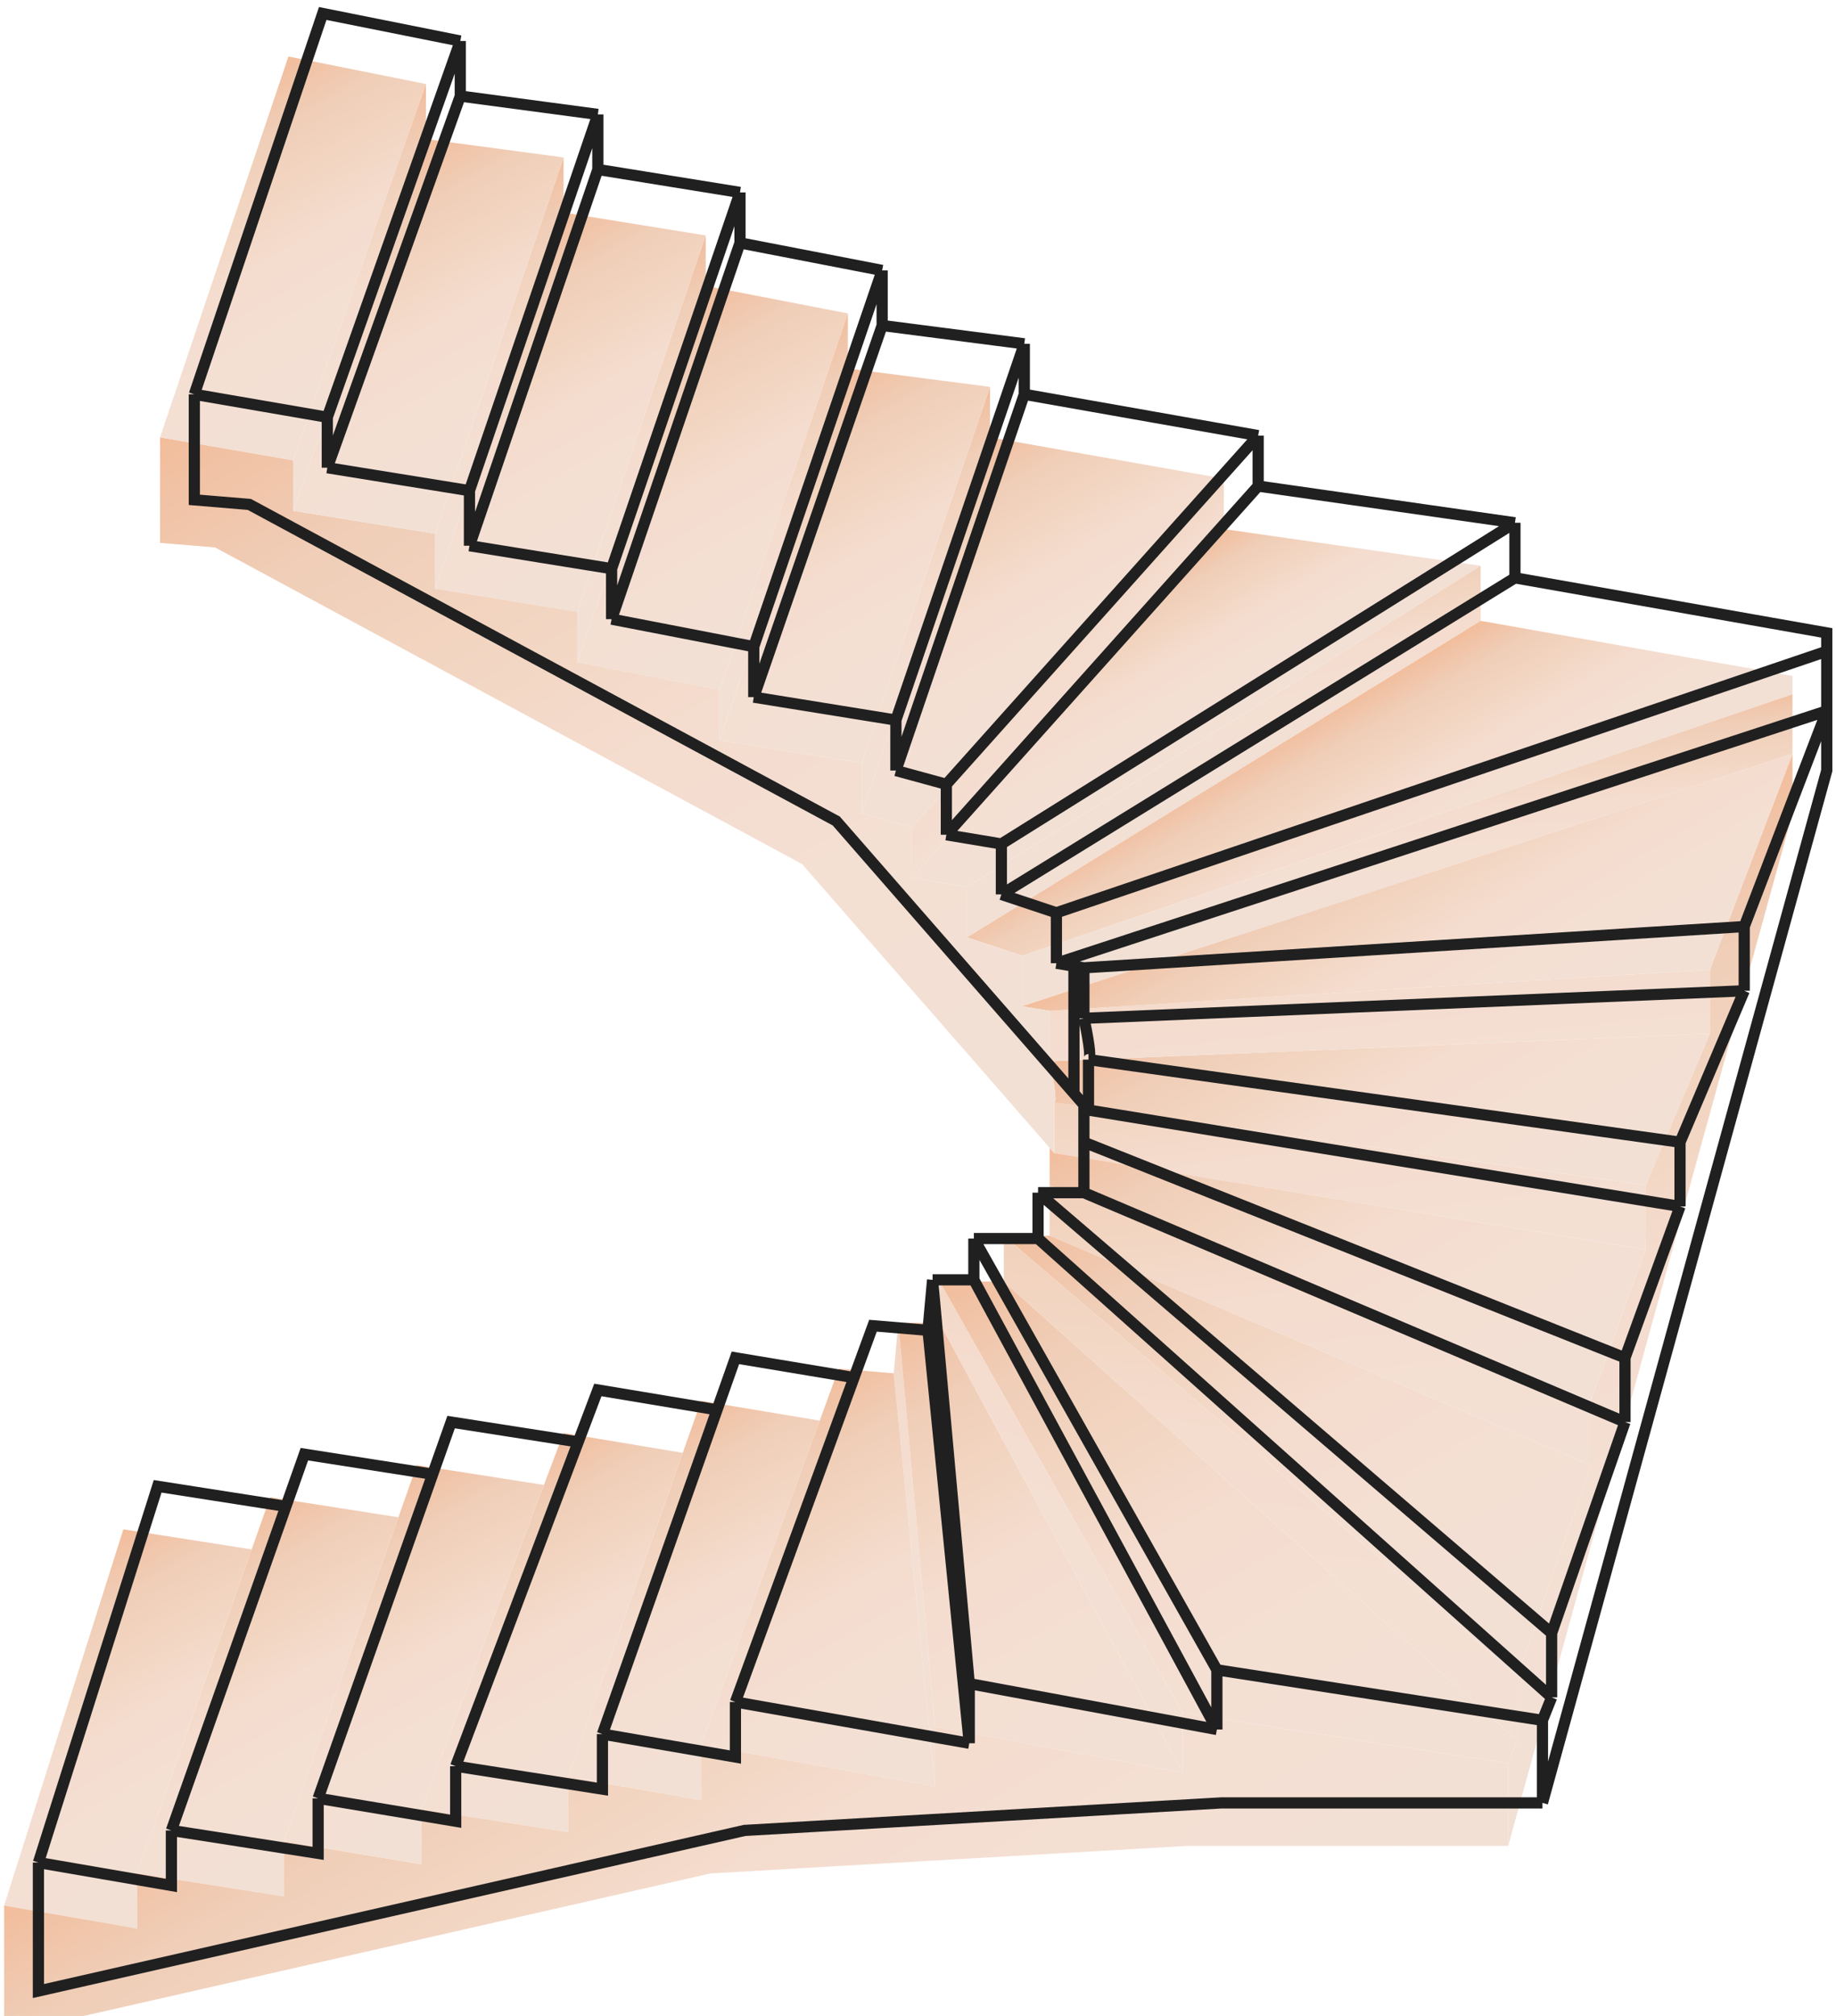 <svg width="246" height="270" viewBox="0 0 246 270" fill="none" xmlns="http://www.w3.org/2000/svg">
<path d="M122.205 117.566L163.984 70.862V64.103L122.205 110.806V117.566Z" fill="url(#paint0_linear_314_195)"/>
<path d="M129.578 118.795L198.39 75.778L163.984 70.862L122.205 117.566L129.578 118.795Z" fill="url(#paint1_linear_314_195)"/>
<path d="M141.251 154.436L220.508 167.342V158.739L141.251 147.676V154.436Z" fill="url(#paint2_linear_314_195)"/>
<path d="M141.251 147.676L220.508 158.739L229.11 138.459L140.637 142.147C141.047 143.99 141.741 147.676 141.251 147.676Z" fill="url(#paint3_linear_314_195)"/>
<path d="M229.11 138.46V129.856L140.637 135.387V142.147L229.11 138.46Z" fill="url(#paint4_linear_314_195)"/>
<path d="M129.578 125.553L198.39 83.153V75.778L129.578 118.795V125.553Z" fill="url(#paint5_linear_314_195)"/>
<path d="M229.11 138.46L220.508 158.739V167.343L213.135 187.622V196.225L203.305 224.493V233.097L202.076 236.169V247.231L240.169 108.963V100.974L229.11 129.857V138.46Z" fill="url(#paint6_linear_314_195)"/>
<path d="M198.39 83.152L129.578 125.553L136.951 128.011L240.169 92.985V90.527L198.39 83.152Z" fill="url(#paint7_linear_314_195)"/>
<path d="M136.95 134.771L240.169 100.974V92.985L136.95 128.011V134.771Z" fill="url(#paint8_linear_314_195)"/>
<path d="M140.637 135.387L229.11 129.857L240.169 100.974L136.95 134.772L140.637 135.387Z" fill="url(#paint9_linear_314_195)"/>
<path d="M93.942 241.085V233.711L109.833 190.269L93.942 187.622L91.48 194.585L76.125 238.012L93.942 241.085Z" fill="url(#paint10_linear_314_195)"/>
<path d="M202.077 236.169L203.305 233.096L134.493 171.644H125.892L158.455 229.409L202.077 236.169Z" fill="url(#paint11_linear_314_195)"/>
<path d="M125.277 231.253L120.361 177.175L119.747 183.935L125.277 239.242V231.253Z" fill="url(#paint12_linear_314_195)"/>
<path d="M158.454 237.398L125.891 177.175H120.361L125.276 231.253L158.454 237.398Z" fill="url(#paint13_linear_314_195)"/>
<path d="M213.135 187.622L140.637 158.739V165.499L213.135 196.225V187.622Z" fill="url(#paint14_linear_314_195)"/>
<path d="M213.136 196.225L140.637 165.499H134.493L203.305 224.493L213.136 196.225Z" fill="url(#paint15_linear_314_195)"/>
<path d="M203.305 224.493L134.493 165.499V171.644L203.305 233.097V224.493Z" fill="url(#paint16_linear_314_195)"/>
<path d="M158.455 229.409L125.892 171.644V177.175L158.455 237.398V229.409Z" fill="url(#paint17_linear_314_195)"/>
<path d="M38.033 253.99V246.616L53.379 203.213L36.19 200.526L33.718 207.515L18.372 250.917L38.033 253.99Z" fill="url(#paint18_linear_314_195)"/>
<path d="M18.372 250.917L33.718 207.515L16.529 204.828L0.555 255.219L18.372 258.292V250.917Z" fill="url(#paint19_linear_314_195)"/>
<path d="M122.205 110.806L163.984 64.103L132.649 58.572L115.446 108.963L122.205 110.806Z" fill="url(#paint20_linear_314_195)"/>
<path d="M125.277 239.241L119.747 183.934L112.374 183.32L109.833 190.269L93.942 233.711L125.277 239.241Z" fill="url(#paint21_linear_314_195)"/>
<path d="M76.126 245.387V238.013L91.481 194.585L75.511 191.923L72.879 198.886L56.465 242.314L76.126 245.387Z" fill="url(#paint22_linear_314_195)"/>
<path d="M158.454 229.409V237.397L125.277 231.252V239.241L93.943 233.71V241.085L76.125 238.012V245.386L56.465 242.314V249.688L38.033 246.615V253.99L18.372 250.917V258.291L0.555 255.219V272.425L95.172 250.917L159.069 247.23H202.077V236.168L158.454 229.409Z" fill="url(#paint23_linear_314_195)"/>
<path d="M56.465 249.688V242.314L72.879 198.885L55.851 196.225L53.38 203.213L38.033 246.615L56.465 249.688Z" fill="url(#paint24_linear_314_195)"/>
<path d="M96.401 92.371L113.604 41.98L94.558 38.293L77.355 88.685L96.401 92.371Z" fill="url(#paint25_linear_314_195)"/>
<path d="M77.355 88.685L94.558 38.293V31.534L77.355 81.925V88.685Z" fill="url(#paint26_linear_314_195)"/>
<path d="M96.4 99.131L113.603 49.354V41.98L96.4 92.371V99.131Z" fill="url(#paint27_linear_314_195)"/>
<path d="M220.508 167.342L141.251 154.436L140.637 153.734V158.739L213.135 187.622L220.508 167.342Z" fill="url(#paint28_linear_314_195)"/>
<path d="M115.446 108.962L132.649 58.571V51.812L115.446 102.202V108.962Z" fill="url(#paint29_linear_314_195)"/>
<path d="M115.447 102.203L132.65 51.812L113.603 49.354L96.4 99.13L115.447 102.203Z" fill="url(#paint30_linear_314_195)"/>
<path d="M77.354 81.925L94.557 31.534L75.511 28.46L58.308 78.851L77.354 81.925Z" fill="url(#paint31_linear_314_195)"/>
<path d="M58.308 78.851L75.511 28.46V21.086L58.308 71.477V78.851Z" fill="url(#paint32_linear_314_195)"/>
<path d="M141.252 147.677C141.742 147.677 141.048 143.991 140.637 142.147V135.387L136.951 134.772V128.012L129.578 125.554V118.794L122.205 117.565V110.805L115.447 108.962V102.202L96.401 99.129V92.37L77.354 88.682V81.923L58.308 78.85V71.476L39.262 68.403V61.643L21.444 58.571V72.705L28.817 73.319L107.46 115.721L139.303 152.202V135.386V152.202L140.637 153.733L141.252 154.435V147.677Z" fill="url(#paint33_linear_314_195)"/>
<path d="M57.079 11.254L38.647 7.566L21.444 58.572L39.262 61.644L57.079 11.254Z" fill="url(#paint34_linear_314_195)"/>
<path d="M39.262 68.404L57.079 18.628V11.253L39.262 61.644V68.404Z" fill="url(#paint35_linear_314_195)"/>
<path d="M58.308 71.477L75.511 21.087L57.079 18.628L39.262 68.405L58.308 71.477Z" fill="url(#paint36_linear_314_195)"/>
<path d="M5.147 249.458L22.965 252.531V245.156M5.147 249.458L21.122 199.067L38.312 201.754M5.147 249.458V266.665L99.764 245.156L163.662 241.469H206.669M22.965 245.156L42.626 248.229V240.855M22.965 245.156L38.312 201.754M42.626 240.855L61.057 243.927V236.553M42.626 240.855L57.972 197.452M61.057 236.553L80.718 239.626V232.251M61.057 236.553L77.472 193.125M80.718 232.251L98.536 235.324V227.95M80.718 232.251L96.073 188.824M98.536 227.95L129.87 233.48M98.536 227.95L114.425 184.509M129.87 233.48V225.492M129.87 233.48L124.34 178.173M129.87 225.492L163.047 231.637M129.87 225.492L124.955 171.414M163.047 231.637V223.648M163.047 231.637L130.484 171.414M163.047 223.648L206.669 230.408M163.047 223.648L130.484 165.883M124.955 171.414L124.34 178.173M124.955 171.414H130.484M124.34 178.173L116.968 177.559L114.425 184.509M206.669 241.469V230.408M206.669 241.469L244.762 103.201V95.213M206.669 230.408L207.898 227.335M130.484 171.414V165.883M130.484 165.883H139.086M139.086 165.883L207.898 227.335M139.086 165.883V159.738M207.898 227.335V218.732M207.898 218.732L139.086 159.738M207.898 218.732L217.728 190.464M139.086 159.738H145.23M145.23 159.738L217.728 190.464M145.23 159.738V152.978M217.728 190.464V181.86M217.728 181.86L145.23 152.978M217.728 181.86L225.101 161.581M114.425 184.509L98.536 181.86L96.073 188.824M96.073 188.824L80.104 186.162L77.472 193.125M77.472 193.125L60.443 190.464L57.972 197.452M57.972 197.452L40.782 194.765L38.312 201.754M145.23 152.978V147.972M145.844 148.676L225.101 161.581M145.844 148.676V141.916M145.844 148.676L145.23 147.972M225.101 161.581V152.978M225.101 152.978L145.844 141.916M225.101 152.978L233.703 132.699M145.844 141.916C146.336 141.916 145.639 138.229 145.23 136.386M145.23 136.386L233.703 132.699M145.23 136.386V129.626M233.703 132.699V124.095M233.703 124.095L145.23 129.626M233.703 124.095L244.762 95.213M145.23 129.626L141.543 129.011M141.543 129.011L244.762 95.213M141.543 129.011V122.251M244.762 95.213V87.224M244.762 87.224L141.543 122.251M244.762 87.224V84.766L202.983 77.392M141.543 122.251L134.171 119.793M134.171 119.793L202.983 77.392M134.171 119.793V113.033M202.983 77.392V70.018M202.983 70.018L134.171 113.033M202.983 70.018L168.577 65.102M134.171 113.033L126.798 111.805M126.798 111.805L168.577 65.102M126.798 111.805V105.045M168.577 65.102V58.342M168.577 58.342L126.798 105.045M168.577 58.342L137.243 52.811M126.798 105.045L120.04 103.201M120.04 103.201V96.442M120.04 103.201L137.243 52.811M137.243 52.811V46.051M137.243 46.051L120.04 96.442M137.243 46.051L118.196 43.593M120.04 96.442L100.993 93.369M100.993 93.369L118.196 43.593M100.993 93.369V86.609M118.196 43.593V36.219M118.196 36.219L100.993 86.609M118.196 36.219L99.15 32.532M100.993 86.609L81.947 82.923M81.947 82.923L99.15 32.532M81.947 82.923V76.163M99.15 32.532V25.773M99.15 25.773L81.947 76.163M99.15 25.773L80.104 22.699M81.947 76.163L62.901 73.09M62.901 73.09L80.104 22.699M62.901 73.09V65.716M80.104 22.699V15.325M80.104 15.325L62.901 65.716M80.104 15.325L61.672 12.866M62.901 65.716L43.854 62.643M43.854 62.643L61.672 12.866M43.854 62.643V55.883M61.672 12.866V5.493M61.672 5.493L43.854 55.883M61.672 5.493L43.24 1.806L26.037 52.811M43.854 55.883L26.037 52.811M26.037 52.811V66.945L33.41 67.56L112.052 109.962L143.895 146.442M145.23 147.972L143.895 146.442M143.895 146.442V129.626" stroke="#202020" stroke-width="1.5"/>
<defs>
<linearGradient id="paint0_linear_314_195" x1="151.803" y1="99.452" x2="133.741" y2="81.587" gradientUnits="userSpaceOnUse">
<stop stop-color="#F2E0D5"/>
<stop offset="0.329" stop-color="#F4DFD3"/>
<stop offset="0.525" stop-color="#F4DCCE"/>
<stop offset="0.687" stop-color="#F2D5C1"/>
<stop offset="0.831" stop-color="#F0CEB8"/>
<stop offset="0.96" stop-color="#F1C1A3"/>
<stop offset="1" stop-color="#F3BD9A"/>
</linearGradient>
<linearGradient id="paint1_linear_314_195" x1="162.195" y1="99.959" x2="150.042" y2="78.915" gradientUnits="userSpaceOnUse">
<stop stop-color="#F2E0D5"/>
<stop offset="0.329" stop-color="#F4DFD3"/>
<stop offset="0.525" stop-color="#F4DCCE"/>
<stop offset="0.687" stop-color="#F2D5C1"/>
<stop offset="0.831" stop-color="#F0CEB8"/>
<stop offset="0.96" stop-color="#F1C1A3"/>
<stop offset="1" stop-color="#F3BD9A"/>
</linearGradient>
<linearGradient id="paint2_linear_314_195" x1="184.2" y1="183.219" x2="177.186" y2="126.989" gradientUnits="userSpaceOnUse">
<stop stop-color="#F2E0D5"/>
<stop offset="0.329" stop-color="#F4DFD3"/>
<stop offset="0.525" stop-color="#F4DCCE"/>
<stop offset="0.687" stop-color="#F2D5C1"/>
<stop offset="0.831" stop-color="#F0CEB8"/>
<stop offset="0.96" stop-color="#F1C1A3"/>
<stop offset="1" stop-color="#F3BD9A"/>
</linearGradient>
<linearGradient id="paint3_linear_314_195" x1="200.797" y1="170.122" x2="173.638" y2="123.09" gradientUnits="userSpaceOnUse">
<stop stop-color="#F2E0D5"/>
<stop offset="0.329" stop-color="#F4DFD3"/>
<stop offset="0.525" stop-color="#F4DCCE"/>
<stop offset="0.687" stop-color="#F2D5C1"/>
<stop offset="0.831" stop-color="#F0CEB8"/>
<stop offset="0.96" stop-color="#F1C1A3"/>
<stop offset="1" stop-color="#F3BD9A"/>
</linearGradient>
<linearGradient id="paint4_linear_314_195" x1="187.092" y1="157.033" x2="182.17" y2="110.385" gradientUnits="userSpaceOnUse">
<stop stop-color="#F2E0D5"/>
<stop offset="0.329" stop-color="#F4DFD3"/>
<stop offset="0.525" stop-color="#F4DCCE"/>
<stop offset="0.687" stop-color="#F2D5C1"/>
<stop offset="0.831" stop-color="#F0CEB8"/>
<stop offset="0.96" stop-color="#F1C1A3"/>
<stop offset="1" stop-color="#F3BD9A"/>
</linearGradient>
<linearGradient id="paint5_linear_314_195" x1="164.8" y1="104.27" x2="159.105" y2="79.163" gradientUnits="userSpaceOnUse">
<stop stop-color="#F2E0D5"/>
<stop offset="0.329" stop-color="#F4DFD3"/>
<stop offset="0.525" stop-color="#F4DCCE"/>
<stop offset="0.687" stop-color="#F2D5C1"/>
<stop offset="0.831" stop-color="#F0CEB8"/>
<stop offset="0.96" stop-color="#F1C1A3"/>
<stop offset="1" stop-color="#F3BD9A"/>
</linearGradient>
<linearGradient id="paint6_linear_314_195" x1="248.019" y1="220.699" x2="194.208" y2="127.515" gradientUnits="userSpaceOnUse">
<stop stop-color="#F2E0D5"/>
<stop offset="0.329" stop-color="#F4DFD3"/>
<stop offset="0.525" stop-color="#F4DCCE"/>
<stop offset="0.687" stop-color="#F2D5C1"/>
<stop offset="0.831" stop-color="#F0CEB8"/>
<stop offset="0.96" stop-color="#F1C1A3"/>
<stop offset="1" stop-color="#F3BD9A"/>
</linearGradient>
<linearGradient id="paint7_linear_314_195" x1="192.181" y1="120.697" x2="177.475" y2="95.232" gradientUnits="userSpaceOnUse">
<stop stop-color="#F2E0D5"/>
<stop offset="0.329" stop-color="#F4DFD3"/>
<stop offset="0.525" stop-color="#F4DCCE"/>
<stop offset="0.687" stop-color="#F2D5C1"/>
<stop offset="0.831" stop-color="#F0CEB8"/>
<stop offset="0.96" stop-color="#F1C1A3"/>
<stop offset="1" stop-color="#F3BD9A"/>
</linearGradient>
<linearGradient id="paint8_linear_314_195" x1="189.227" y1="123.472" x2="187.269" y2="95.337" gradientUnits="userSpaceOnUse">
<stop stop-color="#F2E0D5"/>
<stop offset="0.329" stop-color="#F4DFD3"/>
<stop offset="0.525" stop-color="#F4DCCE"/>
<stop offset="0.687" stop-color="#F2D5C1"/>
<stop offset="0.831" stop-color="#F0CEB8"/>
<stop offset="0.96" stop-color="#F1C1A3"/>
<stop offset="1" stop-color="#F3BD9A"/>
</linearGradient>
<linearGradient id="paint9_linear_314_195" x1="203.886" y1="144.423" x2="182.967" y2="108.198" gradientUnits="userSpaceOnUse">
<stop stop-color="#F2E0D5"/>
<stop offset="0.329" stop-color="#F4DFD3"/>
<stop offset="0.525" stop-color="#F4DCCE"/>
<stop offset="0.687" stop-color="#F2D5C1"/>
<stop offset="0.831" stop-color="#F0CEB8"/>
<stop offset="0.96" stop-color="#F1C1A3"/>
<stop offset="1" stop-color="#F3BD9A"/>
</linearGradient>
<linearGradient id="paint10_linear_314_195" x1="104.884" y1="234.767" x2="81.731" y2="194.674" gradientUnits="userSpaceOnUse">
<stop stop-color="#F2E0D5"/>
<stop offset="0.329" stop-color="#F4DFD3"/>
<stop offset="0.525" stop-color="#F4DCCE"/>
<stop offset="0.687" stop-color="#F2D5C1"/>
<stop offset="0.831" stop-color="#F0CEB8"/>
<stop offset="0.96" stop-color="#F1C1A3"/>
<stop offset="1" stop-color="#F3BD9A"/>
</linearGradient>
<linearGradient id="paint11_linear_314_195" x1="188.308" y1="244.12" x2="141.313" y2="162.739" gradientUnits="userSpaceOnUse">
<stop stop-color="#F2E0D5"/>
<stop offset="0.329" stop-color="#F4DFD3"/>
<stop offset="0.525" stop-color="#F4DCCE"/>
<stop offset="0.687" stop-color="#F2D5C1"/>
<stop offset="0.831" stop-color="#F0CEB8"/>
<stop offset="0.96" stop-color="#F1C1A3"/>
<stop offset="1" stop-color="#F3BD9A"/>
</linearGradient>
<linearGradient id="paint12_linear_314_195" x1="115.796" y1="220.477" x2="143.73" y2="171.704" gradientUnits="userSpaceOnUse">
<stop stop-color="#F2E0D5"/>
<stop offset="0.329" stop-color="#F4DFD3"/>
<stop offset="0.525" stop-color="#F4DCCE"/>
<stop offset="0.687" stop-color="#F2D5C1"/>
<stop offset="0.831" stop-color="#F0CEB8"/>
<stop offset="0.96" stop-color="#F1C1A3"/>
<stop offset="1" stop-color="#F3BD9A"/>
</linearGradient>
<linearGradient id="paint13_linear_314_195" x1="148.168" y1="243.339" x2="112.561" y2="181.68" gradientUnits="userSpaceOnUse">
<stop stop-color="#F2E0D5"/>
<stop offset="0.329" stop-color="#F4DFD3"/>
<stop offset="0.525" stop-color="#F4DCCE"/>
<stop offset="0.687" stop-color="#F2D5C1"/>
<stop offset="0.831" stop-color="#F0CEB8"/>
<stop offset="0.96" stop-color="#F1C1A3"/>
<stop offset="1" stop-color="#F3BD9A"/>
</linearGradient>
<linearGradient id="paint14_linear_314_195" x1="180.878" y1="208.696" x2="172.402" y2="140.5" gradientUnits="userSpaceOnUse">
<stop stop-color="#F2E0D5"/>
<stop offset="0.329" stop-color="#F4DFD3"/>
<stop offset="0.525" stop-color="#F4DCCE"/>
<stop offset="0.687" stop-color="#F2D5C1"/>
<stop offset="0.831" stop-color="#F0CEB8"/>
<stop offset="0.96" stop-color="#F1C1A3"/>
<stop offset="1" stop-color="#F3BD9A"/>
</linearGradient>
<linearGradient id="paint15_linear_314_195" x1="200.075" y1="226.359" x2="157.319" y2="152.319" gradientUnits="userSpaceOnUse">
<stop stop-color="#F2E0D5"/>
<stop offset="0.329" stop-color="#F4DFD3"/>
<stop offset="0.525" stop-color="#F4DCCE"/>
<stop offset="0.687" stop-color="#F2D5C1"/>
<stop offset="0.831" stop-color="#F0CEB8"/>
<stop offset="0.96" stop-color="#F1C1A3"/>
<stop offset="1" stop-color="#F3BD9A"/>
</linearGradient>
<linearGradient id="paint16_linear_314_195" x1="164.45" y1="240.694" x2="174.391" y2="148.275" gradientUnits="userSpaceOnUse">
<stop stop-color="#F2E0D5"/>
<stop offset="0.329" stop-color="#F4DFD3"/>
<stop offset="0.525" stop-color="#F4DCCE"/>
<stop offset="0.687" stop-color="#F2D5C1"/>
<stop offset="0.831" stop-color="#F0CEB8"/>
<stop offset="0.96" stop-color="#F1C1A3"/>
<stop offset="1" stop-color="#F3BD9A"/>
</linearGradient>
<linearGradient id="paint17_linear_314_195" x1="133.663" y1="225.181" x2="161.562" y2="157.478" gradientUnits="userSpaceOnUse">
<stop stop-color="#F2E0D5"/>
<stop offset="0.329" stop-color="#F4DFD3"/>
<stop offset="0.525" stop-color="#F4DCCE"/>
<stop offset="0.687" stop-color="#F2D5C1"/>
<stop offset="0.831" stop-color="#F0CEB8"/>
<stop offset="0.96" stop-color="#F1C1A3"/>
<stop offset="1" stop-color="#F3BD9A"/>
</linearGradient>
<linearGradient id="paint18_linear_314_195" x1="48.071" y1="248.193" x2="24.458" y2="207.301" gradientUnits="userSpaceOnUse">
<stop stop-color="#F2E0D5"/>
<stop offset="0.329" stop-color="#F4DFD3"/>
<stop offset="0.525" stop-color="#F4DCCE"/>
<stop offset="0.687" stop-color="#F2D5C1"/>
<stop offset="0.831" stop-color="#F0CEB8"/>
<stop offset="0.96" stop-color="#F1C1A3"/>
<stop offset="1" stop-color="#F3BD9A"/>
</linearGradient>
<linearGradient id="paint19_linear_314_195" x1="29.102" y1="252.096" x2="5.489" y2="211.205" gradientUnits="userSpaceOnUse">
<stop stop-color="#F2E0D5"/>
<stop offset="0.329" stop-color="#F4DFD3"/>
<stop offset="0.525" stop-color="#F4DCCE"/>
<stop offset="0.687" stop-color="#F2D5C1"/>
<stop offset="0.831" stop-color="#F0CEB8"/>
<stop offset="0.96" stop-color="#F1C1A3"/>
<stop offset="1" stop-color="#F3BD9A"/>
</linearGradient>
<linearGradient id="paint20_linear_314_195" x1="145.846" y1="97.154" x2="125.837" y2="62.506" gradientUnits="userSpaceOnUse">
<stop stop-color="#F2E0D5"/>
<stop offset="0.329" stop-color="#F4DFD3"/>
<stop offset="0.525" stop-color="#F4DCCE"/>
<stop offset="0.687" stop-color="#F2D5C1"/>
<stop offset="0.831" stop-color="#F0CEB8"/>
<stop offset="0.96" stop-color="#F1C1A3"/>
<stop offset="1" stop-color="#F3BD9A"/>
</linearGradient>
<linearGradient id="paint21_linear_314_195" x1="124.621" y1="239.621" x2="97.177" y2="192.096" gradientUnits="userSpaceOnUse">
<stop stop-color="#F2E0D5"/>
<stop offset="0.329" stop-color="#F4DFD3"/>
<stop offset="0.525" stop-color="#F4DCCE"/>
<stop offset="0.687" stop-color="#F2D5C1"/>
<stop offset="0.831" stop-color="#F0CEB8"/>
<stop offset="0.96" stop-color="#F1C1A3"/>
<stop offset="1" stop-color="#F3BD9A"/>
</linearGradient>
<linearGradient id="paint22_linear_314_195" x1="86.173" y1="239.585" x2="62.867" y2="199.226" gradientUnits="userSpaceOnUse">
<stop stop-color="#F2E0D5"/>
<stop offset="0.329" stop-color="#F4DFD3"/>
<stop offset="0.525" stop-color="#F4DCCE"/>
<stop offset="0.687" stop-color="#F2D5C1"/>
<stop offset="0.831" stop-color="#F0CEB8"/>
<stop offset="0.96" stop-color="#F1C1A3"/>
<stop offset="1" stop-color="#F3BD9A"/>
</linearGradient>
<linearGradient id="paint23_linear_314_195" x1="123.446" y1="292.636" x2="76.51" y2="211.357" gradientUnits="userSpaceOnUse">
<stop stop-color="#F2E0D5"/>
<stop offset="0.329" stop-color="#F4DFD3"/>
<stop offset="0.525" stop-color="#F4DCCE"/>
<stop offset="0.687" stop-color="#F2D5C1"/>
<stop offset="0.831" stop-color="#F0CEB8"/>
<stop offset="0.96" stop-color="#F1C1A3"/>
<stop offset="1" stop-color="#F3BD9A"/>
</linearGradient>
<linearGradient id="paint24_linear_314_195" x1="67.371" y1="243.391" x2="44.064" y2="203.031" gradientUnits="userSpaceOnUse">
<stop stop-color="#F2E0D5"/>
<stop offset="0.329" stop-color="#F4DFD3"/>
<stop offset="0.525" stop-color="#F4DCCE"/>
<stop offset="0.687" stop-color="#F2D5C1"/>
<stop offset="0.831" stop-color="#F0CEB8"/>
<stop offset="0.96" stop-color="#F1C1A3"/>
<stop offset="1" stop-color="#F3BD9A"/>
</linearGradient>
<linearGradient id="paint25_linear_314_195" x1="107.416" y1="86.01" x2="83.536" y2="44.658" gradientUnits="userSpaceOnUse">
<stop stop-color="#F2E0D5"/>
<stop offset="0.329" stop-color="#F4DFD3"/>
<stop offset="0.525" stop-color="#F4DCCE"/>
<stop offset="0.687" stop-color="#F2D5C1"/>
<stop offset="0.831" stop-color="#F0CEB8"/>
<stop offset="0.96" stop-color="#F1C1A3"/>
<stop offset="1" stop-color="#F3BD9A"/>
</linearGradient>
<linearGradient id="paint26_linear_314_195" x1="96.176" y1="77.815" x2="75.729" y2="42.407" gradientUnits="userSpaceOnUse">
<stop stop-color="#F2E0D5"/>
<stop offset="0.329" stop-color="#F4DFD3"/>
<stop offset="0.525" stop-color="#F4DCCE"/>
<stop offset="0.687" stop-color="#F2D5C1"/>
<stop offset="0.831" stop-color="#F0CEB8"/>
<stop offset="0.96" stop-color="#F1C1A3"/>
<stop offset="1" stop-color="#F3BD9A"/>
</linearGradient>
<linearGradient id="paint27_linear_314_195" x1="115.222" y1="88.263" x2="94.775" y2="52.855" gradientUnits="userSpaceOnUse">
<stop stop-color="#F2E0D5"/>
<stop offset="0.329" stop-color="#F4DFD3"/>
<stop offset="0.525" stop-color="#F4DCCE"/>
<stop offset="0.687" stop-color="#F2D5C1"/>
<stop offset="0.831" stop-color="#F0CEB8"/>
<stop offset="0.96" stop-color="#F1C1A3"/>
<stop offset="1" stop-color="#F3BD9A"/>
</linearGradient>
<linearGradient id="paint28_linear_314_195" x1="199.355" y1="195.579" x2="166.549" y2="138.771" gradientUnits="userSpaceOnUse">
<stop stop-color="#F2E0D5"/>
<stop offset="0.329" stop-color="#F4DFD3"/>
<stop offset="0.525" stop-color="#F4DCCE"/>
<stop offset="0.687" stop-color="#F2D5C1"/>
<stop offset="0.831" stop-color="#F0CEB8"/>
<stop offset="0.96" stop-color="#F1C1A3"/>
<stop offset="1" stop-color="#F3BD9A"/>
</linearGradient>
<linearGradient id="paint29_linear_314_195" x1="134.268" y1="98.093" x2="113.821" y2="62.685" gradientUnits="userSpaceOnUse">
<stop stop-color="#F2E0D5"/>
<stop offset="0.329" stop-color="#F4DFD3"/>
<stop offset="0.525" stop-color="#F4DCCE"/>
<stop offset="0.687" stop-color="#F2D5C1"/>
<stop offset="0.831" stop-color="#F0CEB8"/>
<stop offset="0.96" stop-color="#F1C1A3"/>
<stop offset="1" stop-color="#F3BD9A"/>
</linearGradient>
<linearGradient id="paint30_linear_314_195" x1="126.328" y1="95.919" x2="102.981" y2="55.489" gradientUnits="userSpaceOnUse">
<stop stop-color="#F2E0D5"/>
<stop offset="0.329" stop-color="#F4DFD3"/>
<stop offset="0.525" stop-color="#F4DCCE"/>
<stop offset="0.687" stop-color="#F2D5C1"/>
<stop offset="0.831" stop-color="#F0CEB8"/>
<stop offset="0.96" stop-color="#F1C1A3"/>
<stop offset="1" stop-color="#F3BD9A"/>
</linearGradient>
<linearGradient id="paint31_linear_314_195" x1="88.236" y1="75.64" x2="64.622" y2="34.748" gradientUnits="userSpaceOnUse">
<stop stop-color="#F2E0D5"/>
<stop offset="0.329" stop-color="#F4DFD3"/>
<stop offset="0.525" stop-color="#F4DCCE"/>
<stop offset="0.687" stop-color="#F2D5C1"/>
<stop offset="0.831" stop-color="#F0CEB8"/>
<stop offset="0.96" stop-color="#F1C1A3"/>
<stop offset="1" stop-color="#F3BD9A"/>
</linearGradient>
<linearGradient id="paint32_linear_314_195" x1="77.263" y1="67.906" x2="56.55" y2="32.037" gradientUnits="userSpaceOnUse">
<stop stop-color="#F2E0D5"/>
<stop offset="0.329" stop-color="#F4DFD3"/>
<stop offset="0.525" stop-color="#F4DCCE"/>
<stop offset="0.687" stop-color="#F2D5C1"/>
<stop offset="0.831" stop-color="#F0CEB8"/>
<stop offset="0.96" stop-color="#F1C1A3"/>
<stop offset="1" stop-color="#F3BD9A"/>
</linearGradient>
<linearGradient id="paint33_linear_314_195" x1="118.123" y1="167.794" x2="46.647" y2="44.019" gradientUnits="userSpaceOnUse">
<stop stop-color="#F2E0D5"/>
<stop offset="0.329" stop-color="#F4DFD3"/>
<stop offset="0.525" stop-color="#F4DCCE"/>
<stop offset="0.687" stop-color="#F2D5C1"/>
<stop offset="0.831" stop-color="#F0CEB8"/>
<stop offset="0.96" stop-color="#F1C1A3"/>
<stop offset="1" stop-color="#F3BD9A"/>
</linearGradient>
<linearGradient id="paint34_linear_314_195" x1="50.835" y1="54.962" x2="27.262" y2="14.141" gradientUnits="userSpaceOnUse">
<stop stop-color="#F2E0D5"/>
<stop offset="0.329" stop-color="#F4DFD3"/>
<stop offset="0.525" stop-color="#F4DCCE"/>
<stop offset="0.687" stop-color="#F2D5C1"/>
<stop offset="0.831" stop-color="#F0CEB8"/>
<stop offset="0.96" stop-color="#F1C1A3"/>
<stop offset="1" stop-color="#F3BD9A"/>
</linearGradient>
<linearGradient id="paint35_linear_314_195" x1="58.314" y1="57.402" x2="38.021" y2="22.26" gradientUnits="userSpaceOnUse">
<stop stop-color="#F2E0D5"/>
<stop offset="0.329" stop-color="#F4DFD3"/>
<stop offset="0.525" stop-color="#F4DCCE"/>
<stop offset="0.687" stop-color="#F2D5C1"/>
<stop offset="0.831" stop-color="#F0CEB8"/>
<stop offset="0.96" stop-color="#F1C1A3"/>
<stop offset="1" stop-color="#F3BD9A"/>
</linearGradient>
<linearGradient id="paint36_linear_314_195" x1="69.19" y1="65.194" x2="45.996" y2="25.03" gradientUnits="userSpaceOnUse">
<stop stop-color="#F2E0D5"/>
<stop offset="0.329" stop-color="#F4DFD3"/>
<stop offset="0.525" stop-color="#F4DCCE"/>
<stop offset="0.687" stop-color="#F2D5C1"/>
<stop offset="0.831" stop-color="#F0CEB8"/>
<stop offset="0.96" stop-color="#F1C1A3"/>
<stop offset="1" stop-color="#F3BD9A"/>
</linearGradient>
</defs>
</svg>
